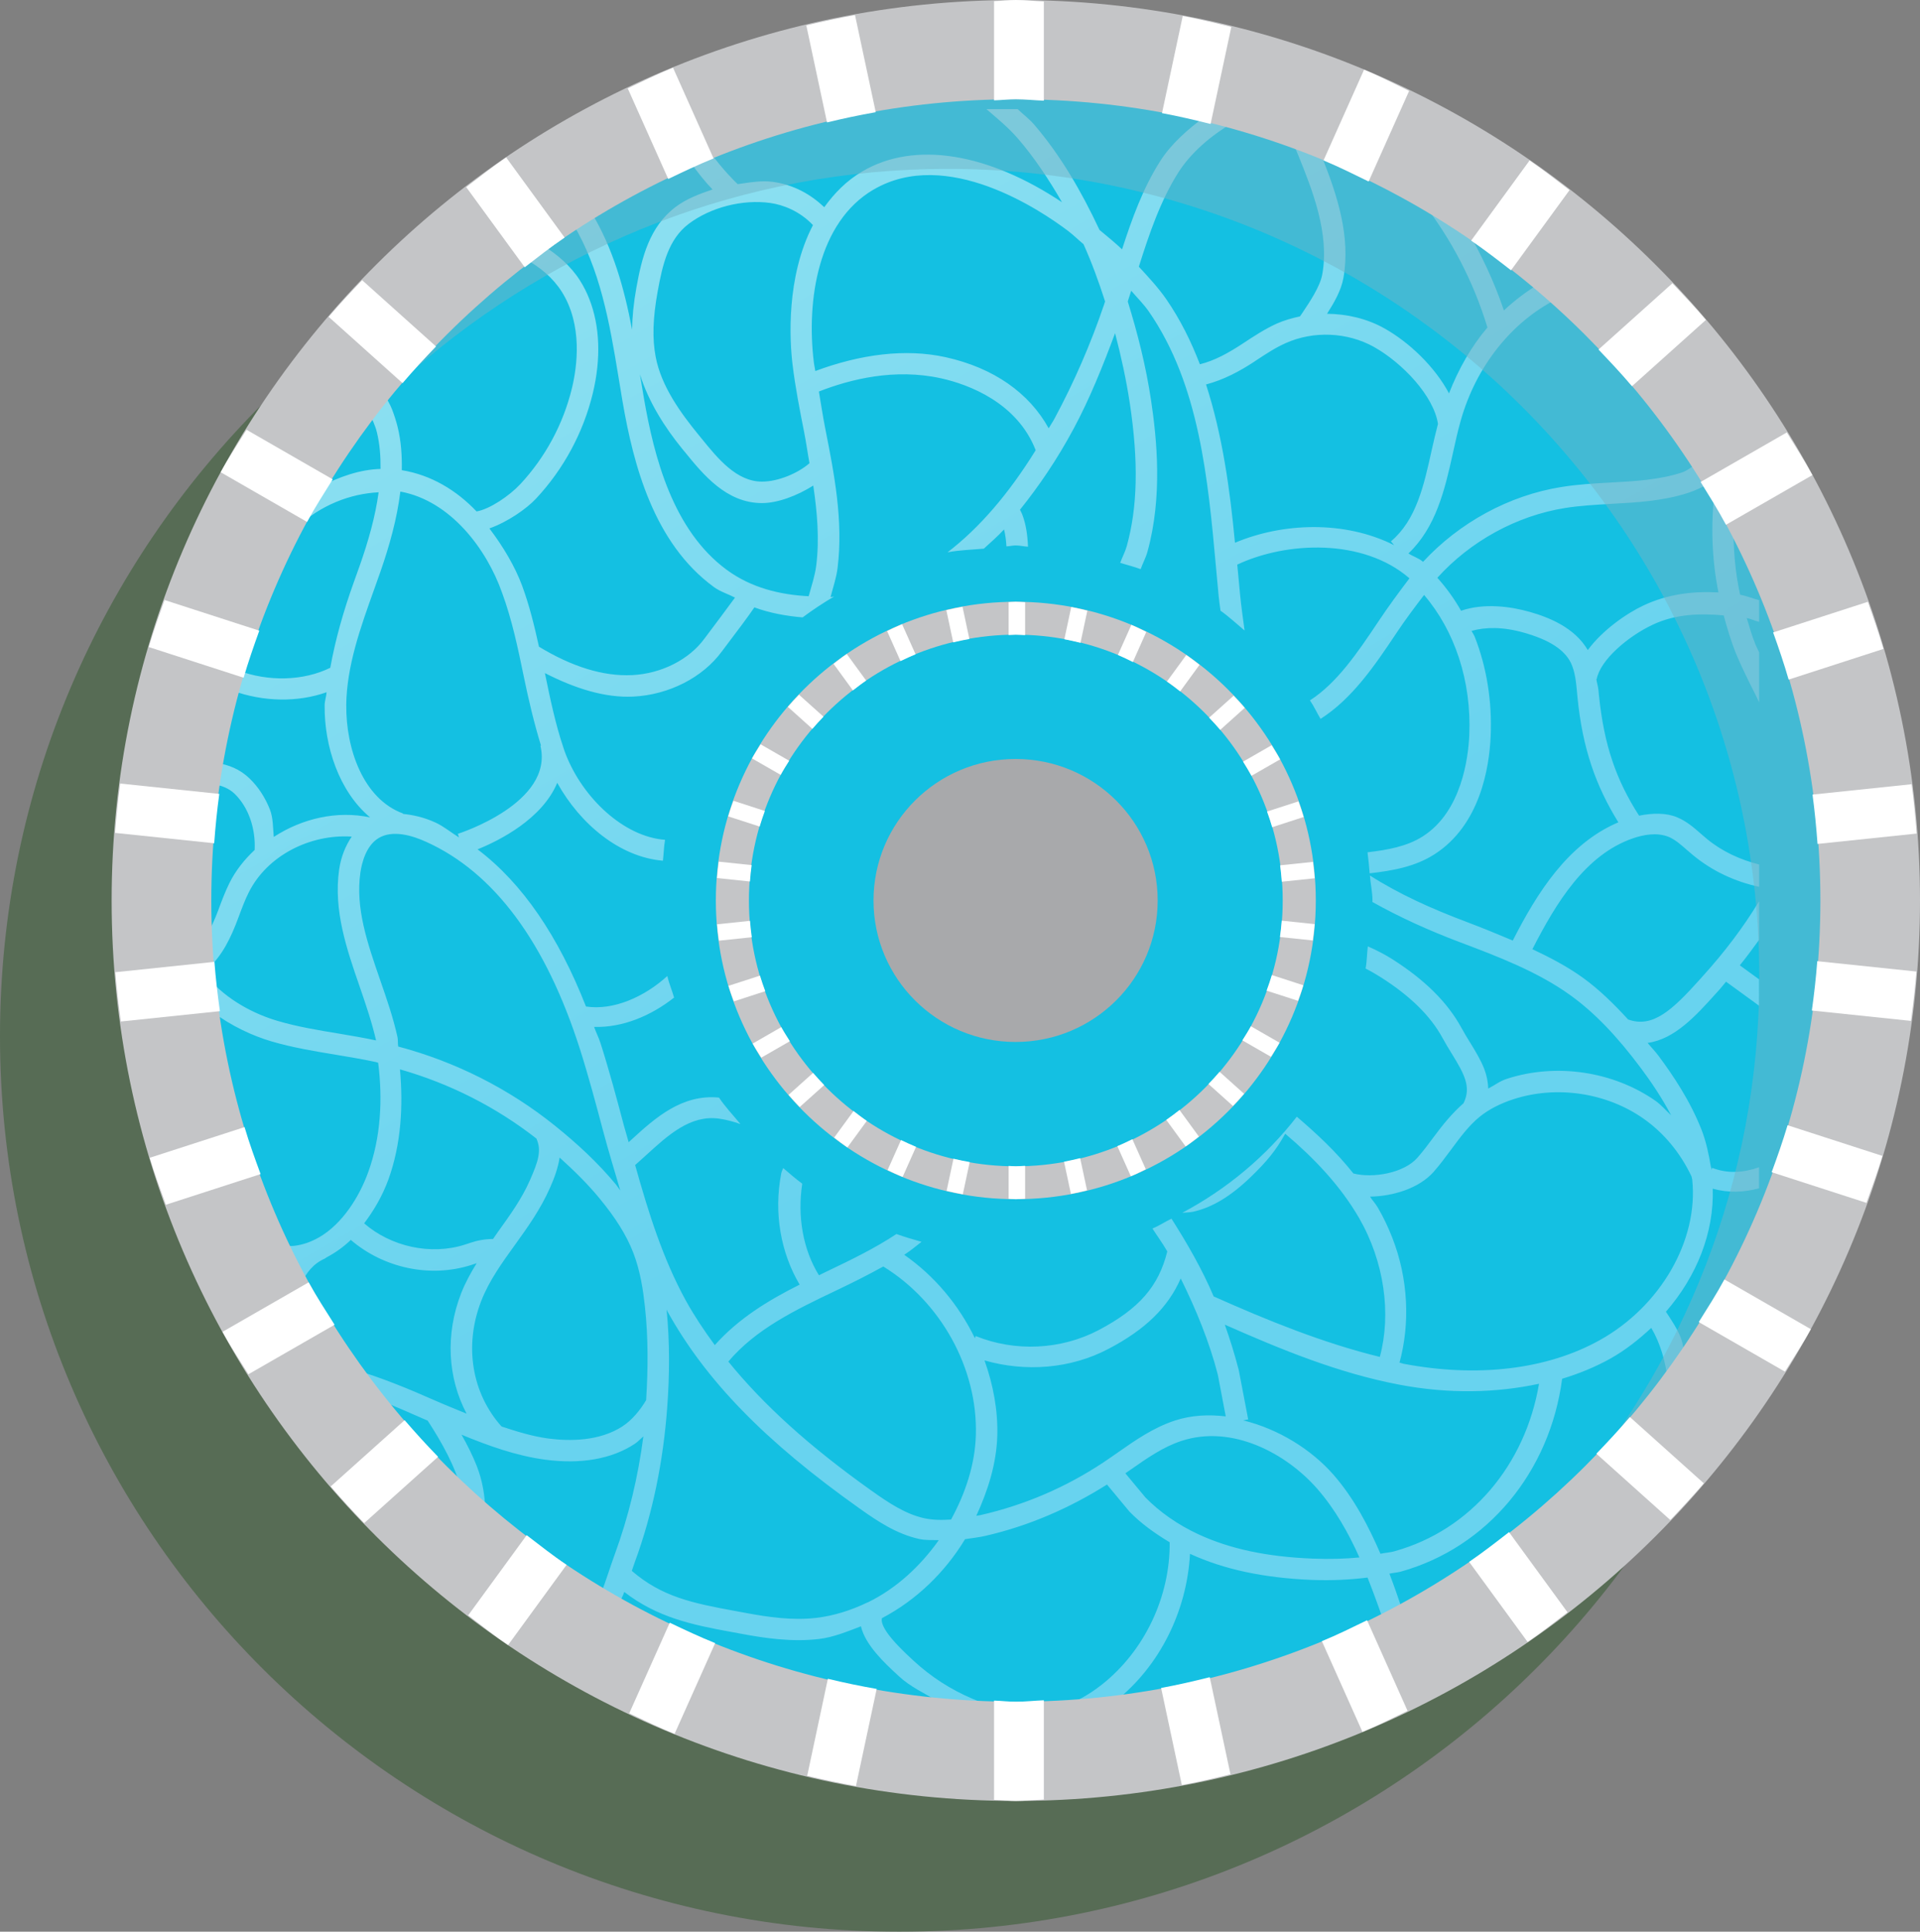 <?xml version="1.0" encoding="UTF-8"?>
<svg xmlns="http://www.w3.org/2000/svg" xmlns:xlink="http://www.w3.org/1999/xlink" viewBox="0 0 429.98 432.49">
  <rect x="0" y="0" width="429.98" height="432.49" fill="#808080" stroke="none"/>
  <defs>
    <style>
      .cls-1 {
        fill: #fff;
      }

      .cls-2 {
        isolation: isolate;
      }

      .cls-3 {
        fill: url(#linear-gradient);
        opacity: .55;
      }

      .cls-4 {
        fill: #c4c5c7;
      }

      .cls-5 {
        fill: #a8a9ab;
      }

      .cls-6 {
        fill: #14c0e2;
      }

      .cls-7 {
        fill: #72b5c7;
        mix-blend-mode: multiply;
      }

      .cls-7, .cls-8 {
        opacity: .5;
      }

      .cls-8 {
        fill: #2f582b;
      }
    </style>
    <linearGradient id="linear-gradient" x1="88.7" y1="-40.02" x2="332.67" y2="385.02" gradientUnits="userSpaceOnUse">
      <stop offset=".09" stop-color="#fff"/>
      <stop offset=".64" stop-color="#ade1f9"/>
    </linearGradient>
  </defs>
  <g class="cls-2">
    <g id="Layer_1" data-name="Layer 1">
      <g>
        <path class="cls-8" d="m402.76,231.99c0,110.74-90.16,200.51-201.38,200.51S0,342.72,0,231.99,90.16,31.48,201.38,31.48s201.38,89.77,201.38,200.5Z"/>
        <g>
          <g>
            <path class="cls-6" d="m227.44,382.61c-100.24,0-181.79-81.19-181.79-180.99S127.2,20.61,227.44,20.61s181.79,81.19,181.79,181.01-81.55,180.99-181.79,180.99Z"/>
            <path class="cls-3" d="m393.93,134.36c-1.44-.35-2.77-.96-4.23-1.2-1.15-5.2-1.54-10.51-1.5-15.8-1.33-2.5-2.8-4.91-4.23-7.33-.85,7.51-.63,15.13.87,22.61-5.66-.32-11.34.36-16.75,2.9-3.87,1.81-9.23,5.56-12.51,10-2.98-5.07-8.75-7.33-12.99-8.54-4.29-1.22-10.22-2.03-15.39-.26-1.53-2.7-3.3-5.14-5.31-7.38,7.4-8.18,17.72-13.88,28.6-15.62,3.39-.54,6.97-.73,10.41-.93,5.68-.31,11.54-.64,17.16-2.46,1.67-.54,3.24-1.33,4.78-2.14-.9-1.48-1.76-2.97-2.7-4.43-1.21.65-2.24,1.61-3.56,2.03-5.03,1.63-10.34,1.92-15.96,2.23-3.57.2-7.27.4-10.91.99-11.78,1.87-22.92,8-31.02,16.76l-.04-.03c-.96-.83-2.19-1.16-3.23-1.85,6.14-5.83,8.12-14.16,9.92-22.3.54-2.48,1.08-4.93,1.75-7.31,3.48-12.44,11.6-22.31,21.44-27.28-1.29-1.15-2.52-2.36-3.84-3.47-2.78,1.66-5.44,3.65-7.89,5.95-2.23-6.58-5.1-12.62-8.45-18.31-3.14-2.1-6.44-3.98-9.72-5.88,6.35,8.24,11.25,17.45,14.48,28.01-3.61,4.24-6.46,9.25-8.61,14.75-3.16-5.95-8.92-11.45-14.5-14.57-3.89-2.17-8.35-3.2-12.81-3.25,1.6-2.51,3.16-5.22,3.66-7.99,1.67-9.3-1.44-18.58-4.52-26.43-.25-.64-.49-1.26-.74-1.88-2.04-.83-4.14-1.51-6.21-2.27.5,1,.95,2.04,1.35,3.05,3.18,7.83,7.04,17.57,5.39,26.69-.49,2.73-2.73,6.04-4.51,8.72l-.49.7c-1.79.39-3.56.88-5.23,1.63-2.68,1.22-5.15,2.85-7.53,4.42-3.23,2.13-6.35,3.86-9.65,4.67-1.95-5.08-4.36-9.98-7.52-14.56-1.71-2.48-3.93-4.89-6.15-7.29,2.32-7.32,4.81-14.73,8.86-21.12,2.71-4.25,7.19-8.24,12.3-11.16-2-.55-4-1.05-6.02-1.54-4.21,3-7.96,6.42-10.33,10.14-3.92,6.16-6.36,12.99-8.57,19.8-1.53-1.46-3.31-2.9-5.05-4.35-4.1-8.76-8.84-16.86-14.65-23.6-1.13-1.3-2.46-2.29-3.68-3.45h-7c2.42,2.09,4.91,4.11,7.04,6.57,3.68,4.26,6.91,9.12,9.89,14.28-16.46-10.96-32.92-13.84-44.7-6.91-3.65,2.14-6.32,4.96-8.54,8.02-3.05-2.88-6.8-5.02-11.5-5.67-2.57-.36-5.24.14-7.88.51-.53-.47-3.38-3.27-6.21-7.18-1.55.62-3.09,1.28-4.61,1.95,1.79,2.56,3.67,4.89,5.18,6.42-2.96,1-5.9,2.12-8.29,3.93-5.88,4.46-7.56,11.38-8.77,18.09-.63,3.52-.92,6.56-.96,9.37-1.73-9.19-4.26-18.2-9.1-26.23-1.38.84-2.8,1.63-4.15,2.52,6.07,10.03,8.23,22.21,10.17,34.09l.95,5.72c2.44,14.14,6.97,31.68,20.46,41.53,1.42,1.04,3.16,1.55,4.72,2.36-1.54,2.11-4.28,5.78-6.84,9.18-3.44,4.7-9.63,7.84-16.15,8.17-6.59.33-13.63-1.94-20.91-6.36-1.02-4.6-2.13-9.22-3.79-13.7-1.6-4.29-4.21-8.69-7.31-12.78,4.11-1.46,8.31-4.39,10.45-6.68,6.18-6.62,10.57-14.77,12.7-23.55,1.88-7.76,1.6-15.09-.77-21.12-.57-1.47-1.28-2.88-2.11-4.18-2.04-3.22-5.03-5.8-8.43-7.91-1.36.98-2.7,2-4.04,3.02,3.5,1.82,6.44,4.33,8.41,7.43,4.71,7.47,3.45,16.77,2.26,21.64-1.94,7.98-5.93,15.4-11.54,21.43-2.45,2.62-6.81,5.59-9.8,6.12-4.47-4.7-10.12-8.16-16.75-9.24.06-3.22-.14-6.45-.93-9.67-.34-1.36-.77-2.69-1.27-3.99-.48-1.21-1.17-2.31-1.78-3.45-1.14,1.4-2.16,2.9-3.26,4.34.61,1.4,1.29,2.77,1.65,4.24.67,2.71.86,5.48.83,8.25-4.62.13-9.23,1.74-13.72,4.08-1.8,3-3.6,6.01-5.23,9.13,5.7-5.24,12.22-7.65,18.52-7.98-.74,5.48-2.32,10.95-4.17,16.25l-1.44,4.03c-2.2,6.14-4.04,12.51-5.22,19.01-5.97,2.94-13.87,3.18-20.71.57-.45,1.5-.77,3.05-1.18,4.56,6.95,2.52,14.55,2.64,21.07.35-.08.98-.42,1.91-.44,2.9-.1,9.14,3.2,19.28,10.18,25.12-7.43-1.57-15.18.23-21.57,4.37-.2-2.08-.12-4.22-.86-6.12-1.04-2.66-2.6-5.08-4.57-6.97-2.14-2.07-4.69-3.08-7.41-3.48-.27,1.57-.5,3.15-.73,4.74,1.8.31,3.48.9,4.8,2.17,3.12,3.03,4.73,7.79,4.49,12.58-2.3,2.15-4.28,4.63-5.67,7.45-.95,1.91-1.73,4-2.5,6.09-.82,2.19-1.74,4.17-2.81,5.94.11,2.4.17,4.82.37,7.21,3.4-3.01,5.35-7.19,6.95-11.5.71-1.92,1.42-3.85,2.3-5.61,4.14-8.36,13.8-13.16,23.09-12.57-1.35,2.03-2.38,4.42-2.81,7.38-1.31,9.15,1.71,17.87,4.63,26.3,1.35,3.92,2.72,7.96,3.64,11.95-2.73-.57-5.48-1.05-8.24-1.51-4.62-.76-9.39-1.54-13.89-2.88-5.01-1.47-11.24-4.58-15.56-9.71.24,2.6.7,5.14,1.06,7.71,4.3,3.24,9.1,5.39,13.13,6.59,4.79,1.41,9.72,2.22,14.48,3.01,2.98.49,5.95.99,8.9,1.62.2.04.38.13.59.17,1.04,8.21.59,16.71-2.22,24.47-2.01,5.57-5.79,11.6-11.02,14.63h0s-.02,0-.02,0c-1.72.99-3.58,1.67-5.59,1.9-.85.09-1.72-.06-2.59-.13,1.37,2.89,2.66,5.82,4.18,8.62,1.14-2.46,2.73-4.49,5.27-5.62.08-.04.15-.1.22-.14.1-.05.15-.13.25-.17h0c1.9-1.01,3.72-2.28,5.39-3.89,7.32,6.28,17.7,8.56,26.93,5.63l1.26-.42c-1.31,2.13-2.53,4.33-3.46,6.69-3.61,9.25-3.03,18.98,1.2,27-2.42-1.01-4.83-1.95-7.31-3.05-5.6-2.48-11.42-4.87-17.43-6.7,1.62,2.25,3.28,4.48,5,6.65,3.54,1.37,7.04,2.91,10.46,4.42.19.08.38.16.57.24,3.34,5.15,6.15,10.26,7.49,15.39,1.78,1.67,3.58,3.32,5.43,4.91-.09-3.44-.63-6.82-1.91-10.1-.94-2.39-2.12-4.74-3.43-7.05,6.03,2.48,12.2,4.72,18.78,5.6,7.96,1.06,14.87-.17,19.98-3.53.7-.45,1.3-1.13,1.96-1.69-1.17,9.04-3.3,17.96-6.44,26.51-.47,1.3-.94,2.67-1.41,4.08-.53,1.57-1.07,3.17-1.68,4.73,1.33.8,2.63,1.66,3.98,2.41.39-.99.93-1.89,1.28-2.9,7.29,5.65,15.02,7.33,23.85,8.93l2.39.44c5.2.98,11.33,1.88,17.37,1.16,3.1-.36,6.25-1.63,9.39-2.84.96,4.19,5.37,8.28,8.06,10.77l.45.42c2.51,2.33,5.67,3.77,8.6,5.54-.27.26-.5.55-.74.84,5.18.51,10.45.72,15.74.79-2.6-.53-5.06-1.25-7.02-2.09-4.95-2.08-9.43-4.98-13.32-8.58l-.46-.43c-5.9-5.41-6.91-7.87-6.61-9.08,7.7-4.04,14.1-10.25,18.62-17.69,1.55-.23,3.17-.42,4.51-.73,9.74-2.23,18.85-6.19,27.27-11.5l5.01,6.03c2.56,2.66,5.7,4.9,9.03,6.9.11,12.16-5.61,24.31-15.19,31.86-2.94,2.32-5.9,3.93-8.83,4.9,3.82-.22,7.63-.46,11.39-.91.14-.1.28-.12.42-.23,10.03-7.9,16.08-20.32,16.76-33.04,7.56,3.48,16.46,5.39,27.21,5.84,4.73.18,8.77-.06,12.55-.52,1.28,3.22,2.44,6.41,3.52,9.55,1.64-.83,3.32-1.57,4.92-2.45-.04-.03-.18-.08-.2-.1.03.05.06.13.06.17l-.55-.03c-.9-2.66-1.8-5.3-2.85-8.02.81-.18,1.73-.23,2.51-.44,19.45-5.41,33.43-22.33,36.17-43.19,3.81-1.16,7.41-2.63,10.73-4.48,3.44-1.91,6.45-4.33,9.23-6.91,2.04,3.44,3.15,7.44,3.69,11.62,1.3-1.75,2.69-3.42,3.92-5.22-.35-1.37-.47-2.84-.98-4.14-.83-2.14-2.11-4-3.35-5.88,6.92-7.95,10.79-17.7,10.49-27.55,3.52.98,7.01.83,10.37-.08v-4.72c-3.49,1.24-7.08,1.47-10.47.14l-.16.41c-.02-.08-.05-.15-.06-.23l.08-.03c-.04-.09-.1-.14-.15-.23-.49-2.89-1.07-5.76-2.1-8.4-2.59-6.62-6.49-12.35-9.63-16.58-.84-1.12-1.63-1.89-2.46-2.92,6.05-.81,10.88-6.16,15.26-11.03l.89-.98c.47-.52.93-1.15,1.41-1.69l7.4,5.38v-5.91l-4.32-3.14c1.49-1.8,2.89-3.77,4.32-5.71v-8.65c-3.63,6.05-8.02,11.69-12.37,16.51l-.89,1c-6.08,6.76-10.52,11-16.08,8.97-3.31-3.62-6.61-6.8-10.04-9.28-3.56-2.58-7.44-4.59-11.39-6.45,5.28-10.31,11.82-21.13,22.51-24.82,2.2-.76,5.37-1.43,8.07-.3,1.42.62,2.7,1.73,4.05,2.93l1.35,1.14c4.28,3.55,9.4,5.93,14.81,7.09v-5c-4.27-1.08-8.34-2.94-11.74-5.76l-1.24-1.06c-1.58-1.39-3.21-2.83-5.35-3.73-2.47-1.05-5.44-1-8.57-.39-5.12-7.97-7.85-15.73-9-27.09l-.1-1.05c-.08-.83-.37-1.65-.47-2.48l.09.02c.82-4.3,7.04-9.58,12.58-12.17,5.03-2.36,10.44-2.56,15.85-2.06.77,2.82,1.6,5.64,2.68,8.36,1.37,3.32,3.01,6.56,4.63,9.78.23.45.4.88.63,1.33v-11.22c-.26-.58-.57-1.13-.81-1.72-.81-1.93-1.35-3.96-1.97-5.95.95.2,1.83.62,2.78.87v-4.9Zm-112.89-53.49c2.33-1.54,4.53-3,6.87-4.04,6.23-2.8,13.81-2.48,19.77.84,6.39,3.58,13.41,10.98,14.35,17.24-.48,1.87-.94,3.75-1.36,5.67-1.79,8.15-3.49,15.84-9.18,20.63l.72.85c-11.16-5.61-25.06-5.01-35.64-.54-1.14-12.07-2.82-24.12-6.48-35.44,3.98-1.05,7.59-2.98,10.95-5.2Zm-85.44-38.4c16.38-9.63,37.48,4.62,43.56,9.21,1.32,1,2.27,1.99,3.49,2.99,1.83,4.07,3.4,8.37,4.83,12.82-.07.21-.13.42-.2.62-2.98,8.81-6.72,17.42-11.11,25.58-.42.8-.89,1.43-1.32,2.2-4.34-7.85-12.22-13.51-23.09-15.92-9.01-1.98-19.04-.66-29.17,3.1-.09-.67-.27-1.35-.34-2.01-1.68-13.87.95-31.31,13.35-38.6Zm-48.32,22.8c1.08-6.02,2.42-11.71,6.93-15.13,4.89-3.71,12.05-5.55,18.25-4.7,2.87.39,6.64,1.82,9.6,4.96-6.06,11.64-5.22,25.91-4.57,31.23.61,5.07,1.61,10.14,2.58,15.05.48,2.4.78,4.69,1.21,7.03-2.56,2.24-7.02,4.13-10.64,4.12-5.68,0-9.87-5.14-13.56-9.69l-.63-.77c-4.05-4.95-8.36-10.9-9.61-17.45-.78-4.1-.65-8.62.44-14.66Zm15.48,62.32c-12.07-8.87-16.28-25.25-18.57-38.5l-.88-5.28c1.98,6.3,5.63,11.94,9.41,16.6l.63.76c4.15,5.11,9.32,11.45,17.28,11.47,3.53,0,7.85-1.63,11.5-3.92.88,5.98,1.4,11.91.67,17.85-.3,2.37-1.07,4.63-1.7,6.92-6.43-.33-12.84-1.87-18.34-5.9Zm-85.22,30.31c.09-8.76,3.2-17.43,6.21-25.83l1.44-4.06c2.02-5.8,3.72-11.85,4.47-17.95,11.29,2.07,19.36,12.94,22.78,22.66,2.22,6.01,3.57,12.48,4.86,18.75,1.05,5.1,2.28,10.34,3.85,15.46l-.13.03c3.09,12.83-18.27,19.66-18.49,19.73l.26.8c-1.77-1.09-3.4-2.47-5.27-3.33-2.62-1.2-5.01-1.7-7.3-1.94l.03-.09c-8.92-3.26-12.8-14.52-12.7-24.22Zm3.17,37.45c.32-2.15,1.25-6,4.08-7.71,3.14-1.9,7.55-.58,10.71.87,15.17,6.87,26.74,22.46,34.39,46.42,1.9,5.98,3.56,12.2,5.16,18.22,1.18,4.44,2.55,8.92,3.86,13.39-.37-.47-.6-.88-.99-1.36-4.06-4.9-8.74-9.2-13.67-13.17,0-.01-.01-.03-.01-.03h-.03c-10.28-8.25-22.22-14.27-35.03-17.67-.13-.69-.01-1.42-.16-2.11-.96-4.35-2.45-8.65-3.89-12.8-2.85-8.25-5.56-16.06-4.42-24.05Zm24.53,82.94l-1.19.39c-7.6,2.41-16.49.44-22.5-4.78,2.13-2.84,4.05-6.02,5.45-9.87,2.82-7.83,3.32-16.3,2.57-24.61,11.13,3.17,21.49,8.41,30.56,15.5,1.18,2.67.46,5-1.51,9.45-1.79,4.05-4.39,7.67-7.15,11.5-.35.5-.7,1.03-1.06,1.53-1.84.01-3.57.34-5.19.89Zm34.26,41c-5.24,3.44-11.97,3.4-16.71,2.78-3.6-.48-7.03-1.56-10.47-2.69-6.64-7.42-8.46-18.08-4.54-28.13,1.75-4.49,4.59-8.43,7.59-12.6,2.78-3.86,5.66-7.85,7.84-12.8.96-2.15,1.75-4.38,2.12-6.68,3.13,2.84,6.17,5.78,8.86,9.05,3.67,4.43,6.08,8.3,7.58,12.13.04.09.07.17.1.25,1.54,4.03,2.16,8.29,2.56,11.94.76,6.95.71,13.95.27,20.94-1.35,2.29-3.19,4.48-5.21,5.8Zm54.86,39.44c-3.86,1.87-7.72,3.04-11.49,3.49-5.39.64-10.84-.16-15.93-1.11l-2.38-.44c-9.42-1.72-16.36-3.16-23.07-8.97.23-.65.44-1.32.67-1.94,4.07-11.07,6.37-22.73,7.25-34.5h0s0,0,0,0c.55-7.36.6-14.74-.13-22.08.06.12.09.24.15.36,8.6,15.52,21.87,29.16,43.07,44.2,4.16,2.96,8.31,5.69,13.27,6.81,1.51.35,2.98.23,4.47.28-4.14,5.82-9.47,10.79-15.87,13.92Zm18.63-18.52c-2.04.14-4.13.14-6.15-.32-4.1-.94-7.81-3.4-11.56-6.06-14.08-10-24.33-19.33-32.17-28.98,6.13-7.27,14.94-11.54,24.3-15.99,3.5-1.66,6.99-3.42,10.4-5.3,12.81,7.87,21.16,22.71,20.73,37.74-.19,6.64-2.36,13.05-5.55,18.91Zm34.19-12.84c-8.43,5.61-17.71,9.6-27.6,11.85-.28.06-.64.09-.94.16,2.62-5.7,4.52-11.7,4.7-17.94.16-5.73-.93-11.43-2.86-16.85,9.21,2.64,19.29,1.88,27.77-2.59,8.27-4.34,13.32-9.28,16.17-15.76,3.42,6.92,6.38,14.07,8.31,21.55l1.77,9.33c-3.77-.43-7.6-.31-11.42.94-4.79,1.58-8.85,4.41-12.77,7.16-1.05.73-2.1,1.47-3.15,2.16Zm46.73,21.59c-10.16-.4-18.5-2.18-25.52-5.44-4.58-2.11-8.73-5.02-11.89-8.27l-4.48-5.39c.35-.24.71-.48,1.05-.72,3.82-2.67,7.41-5.19,11.52-6.53,11.31-3.71,23.44,2.74,30.45,10.77,3.93,4.51,6.93,9.81,9.4,15.32-3.18.31-6.62.42-10.54.26Zm18.47-1.66c-.99.28-2.17.36-3.23.57-2.71-6.24-5.9-12.38-10.47-17.63-4.96-5.68-12.3-10.27-20.27-12.23l1.12-.21-2.11-11.04c-.89-3.44-1.94-6.84-3.13-10.18,12.51,5.53,25.45,10.86,39.08,13.44,11.08,2.11,21.68,1.86,31.29-.2-3.05,18.11-15.27,32.73-32.29,37.47Zm66.59-83.18c1.42,13.59-7.11,28.37-20.73,35.94-11.78,6.57-27.38,8.43-43.96,5.27-.3-.06-.57-.2-.86-.25,2.37-8.71,2.01-18.69-1.63-27.99-.91-2.32-1.98-4.59-3.25-6.75-.5-.87-1.19-1.58-1.73-2.42,5.18-.08,10.98-1.87,14.23-5.53,1.4-1.59,2.66-3.29,3.93-5,2.05-2.78,3.98-5.39,6.44-7.39,2.01-1.61,4.55-2.93,7.55-3.9,9.62-3.12,20.75-1.47,29.05,4.32,4.61,3.22,8.31,7.72,10.8,12.98.03.25.14.49.17.74Zm-16.51-80.02c-11.34,4.78-18.24,15.83-23.68,26.48-3.43-1.45-6.87-2.86-10.3-4.15-7.85-2.96-15.08-6.2-21.69-10.41.13,1.89.57,3.69.57,5.61,0,.1-.03.2-.03.31,6.26,3.51,12.83,6.45,19.44,8.95,8.64,3.26,17.56,6.63,24.97,11.98,5.35,3.87,10.39,9.09,15.84,16.42,2.11,2.83,4.55,6.4,6.66,10.41-1.17-1.07-2.19-2.32-3.49-3.23-9.5-6.63-22.26-8.52-33.29-4.93-1.64.53-2.76,1.47-4.18,2.18-.04-1.54-.35-3.01-.9-4.43-.8-2.04-1.99-3.98-3.17-5.9-.64-1.05-1.32-2.14-1.94-3.29-3.11-5.68-8.14-10.67-15.39-15.3-1.64-1.04-3.53-2.04-5.56-2.91-.21,1.64-.19,3.36-.5,4.96,1.22.62,2.4,1.31,3.47,1.99,6.55,4.17,11.06,8.61,13.76,13.55.66,1.22,1.37,2.38,2.06,3.5,2.88,4.67,4.4,7.5,2.65,11.11-2.59,2.27-4.72,4.91-6.67,7.55-1.18,1.58-2.37,3.19-3.67,4.67-3.04,3.44-9.95,4.63-14.33,3.51-3.76-4.75-8.16-8.86-12.67-12.71-6.91,8.89-15.62,16.18-25.66,21.52.82-.09,1.65-.07,2.44-.24,4.28-.96,8.43-3.44,13.01-7.88,3.46-3.36,5.51-5.79,7.61-9.59,6.39,5.41,12.3,11.54,16.56,18.9,5.64,9.8,7.23,21.43,4.63,31.07-12.8-3.13-25.22-8.2-37.21-13.54-2.59-6.09-5.9-11.83-9.45-17.41-1.44.7-2.77,1.59-4.26,2.21,1.1,1.72,2.31,3.35,3.32,5.12-1.92,7.78-6.27,12.83-15.39,17.63-8.41,4.41-18.69,4.9-27.51,1.32l-.19.47c-3.62-7.45-9.04-13.94-15.82-18.66,1.37-.88,2.6-1.92,3.88-2.91-1.9-.53-3.79-1.09-5.63-1.74-4.68,3.1-9.93,5.68-15.41,8.29-.64.31-1.29.64-1.94.94-3.56-5.75-4.86-13.11-3.74-20.5-1.47-1.1-2.87-2.3-4.26-3.5-.16.4-.36.79-.44,1.19-1.73,8.85-.09,17.82,4.12,24.91-7.05,3.52-13.77,7.65-19,13.54-2.39-3.25-4.58-6.53-6.46-9.92-5.2-9.45-8.45-19.92-11.38-30.39.82-.72,1.63-1.47,2.47-2.22,4.87-4.46,9.89-9.05,16.28-8.18,1.62.23,3.25.66,4.84,1.23-1.62-1.98-3.39-3.82-4.81-5.94-8.27-.81-14.27,4.53-19.55,9.37-.23.21-.46.4-.68.62-.34-1.26-.75-2.52-1.08-3.77-1.61-6.08-3.29-12.36-5.24-18.45-.42-1.31-.98-2.33-1.42-3.59,6.36.19,12.73-2.48,17.91-6.57-.46-1.63-1.14-3.16-1.51-4.83-5.13,4.67-12.04,7.76-18.22,6.83-6.16-15.7-14.23-27.6-24.28-35.19,4.94-1.98,14.48-6.82,17.84-14.89,5.13,9.22,13.96,16.62,23.67,17.44.18-1.55.21-3.15.48-4.68-9.28-.69-18.42-9.4-22.22-19.1-.19-.49-.37-.97-.52-1.46-1.83-5.41-3.02-11.18-4.17-16.77,6.78,3.46,13.47,5.58,19.84,5.26,7.94-.4,15.52-4.28,19.78-10.1,3.72-4.93,5.98-7.92,7.29-9.87,3.42,1.25,7.05,1.93,10.81,2.24,2.26-1.7,4.61-3.23,7.05-4.68-.27.02-.53.12-.8.14.55-2.16,1.29-4.25,1.57-6.5,1.32-10.63-.76-21.18-2.78-31.38-.53-2.67-.93-5.42-1.4-8.15,7.07-2.77,16.97-5.24,27.34-2.96,6.21,1.37,17.07,5.45,21.21,16.1-6.03,9.74-12.55,17.34-19.74,22.86,2.63-.51,5.41-.57,8.13-.82,1.51-1.41,3.07-2.7,4.52-4.3.31,1.2.46,2.48.54,3.79.7-.02,1.36-.21,2.08-.21.94,0,1.82.24,2.75.28-.11-2.54-.43-5.03-1.32-7.29-.13-.34-.32-.65-.48-.98,4.21-5.25,8.24-11.12,12-18.11,3.67-6.83,6.57-14.1,9.3-21.42,1.33,5.08,2.48,10.3,3.31,15.76,1.96,13.05,1.73,23.21-.7,31.93-.35,1.27-1.02,2.48-1.46,3.73,1.53.47,3.09.86,4.58,1.41.46-1.31,1.13-2.51,1.51-3.86,3.43-12.36,2.11-25.28.82-33.93-1.17-7.8-3.04-15.1-5.22-22.14.26-.8.52-1.61.77-2.41,1.33,1.55,2.87,3.09,3.96,4.67,11.29,16.36,13.23,37.31,15.06,57.57l.57,6.2c.1,1.03.28,2.15.41,3.2,1.91,1.35,3.61,2.94,5.39,4.44-.35-2.7-.76-5.43-1.01-8.09l-.58-6.17c-.01-.17-.03-.33-.05-.5,11.05-5.19,28.13-5.91,38.48,3,.04.03.07.09.07.09-2.37,3.12-4.72,6.31-6.88,9.55-4.73,7.08-9.3,13.83-15.39,17.76.9,1.31,1.55,2.77,2.37,4.14,7.06-4.48,12.13-11.91,17.02-19.25,1.95-2.92,4.05-5.73,6.17-8.49,6.82,7.96,10.66,19.2,10.12,31.46-.23,4.92-1.68,16.99-10.37,22.56-3.56,2.29-7.95,3.07-12.42,3.59.21,1.55.35,3.13.48,4.71,5.08-.58,10.12-1.44,14.55-4.28,10.17-6.54,12.23-19.32,12.55-26.36.35-7.92-.91-15.55-3.56-22.3-.19-.48-.5-.87-.71-1.34,3.13-.88,7.05-.93,11.72.4,5.68,1.62,9.03,3.77,10.52,6.77.92,1.96,1.15,4.16,1.37,6.56l.1,1.1c1.13,11.55,4.12,19.89,9.18,28.07Z"/>
            <path class="cls-7" d="m411.27,201.62c0-99.82-81.54-181.01-181.79-181.01-54.51,0-103.36,24.13-136.71,62.09,31.98-27.85,73.7-44.89,119.43-44.89,100.25,0,181.79,81.2,181.79,181.01,0,45.53-17.1,87.06-45.07,118.91,38.12-33.2,62.34-81.84,62.34-136.11Z"/>
            <g>
              <path class="cls-4" d="m227.49,403.22c-111.65,0-202.49-90.45-202.49-201.6S115.84,0,227.49,0s202.49,90.45,202.49,201.62-90.84,201.6-202.49,201.6Zm0-381c-99.35,0-180.17,80.48-180.17,179.4s80.83,179.38,180.17,179.38,180.18-80.48,180.18-179.38S326.85,22.22,227.49,22.22Z"/>
              <g>
                <path class="cls-1" d="m227.49,381c-1.64,0-3.24-.2-4.87-.25v22.22c1.64.04,3.23.25,4.87.25,2.12,0,4.18-.25,6.28-.32v-22.22c-2.1.08-4.16.32-6.28.32Z"/>
                <path class="cls-1" d="m260.03,377.92l4.64,21.74c3.68-.68,7.29-1.54,10.89-2.42l-4.64-21.73c-3.6.9-7.21,1.74-10.89,2.41Z"/>
                <path class="cls-1" d="m149.99,363.31l-9.07,20.28c3.36,1.59,6.69,3.2,10.15,4.61l9.09-20.32c-3.46-1.39-6.82-2.97-10.17-4.57Z"/>
                <path class="cls-1" d="m185.4,375.86l-4.63,21.73c3.61.85,7.23,1.63,10.92,2.29l4.64-21.74c-3.68-.64-7.32-1.4-10.92-2.27Z"/>
                <path class="cls-1" d="m117.95,343.71l-13.1,17.95c2.95,2.25,5.85,4.57,8.93,6.66l13.1-17.96c-3.09-2.08-5.99-4.4-8.94-6.65Z"/>
                <path class="cls-1" d="m54.77,252.35l-21.24,6.87c1.07,3.56,2.36,7.03,3.62,10.51l21.21-6.86c-1.27-3.47-2.54-6.94-3.59-10.51Z"/>
                <path class="cls-1" d="m69.13,287.1l-19.3,11.09c1.79,3.26,3.83,6.36,5.8,9.5l19.3-11.09c-1.98-3.14-4.02-6.24-5.81-9.5Z"/>
                <path class="cls-1" d="m90.62,317.96l-16.56,14.84c2.42,2.81,4.92,5.54,7.5,8.21l16.55-14.84c-2.59-2.66-5.08-5.4-7.5-8.21Z"/>
                <path class="cls-1" d="m329.01,349.69l13.1,17.94c3.06-2.1,5.99-4.39,8.93-6.65l-13.1-17.95c-2.93,2.28-5.86,4.56-8.93,6.66Z"/>
                <path class="cls-1" d="m396.77,262.45l21.21,6.86c1.25-3.48,2.52-6.95,3.58-10.51l-21.24-6.87c-1.06,3.57-2.29,7.05-3.56,10.52Z"/>
                <path class="cls-1" d="m380.43,296l19.3,11.1c1.96-3.16,4.02-6.24,5.8-9.51l-19.35-11.13c-1.77,3.27-3.78,6.39-5.75,9.54Z"/>
                <path class="cls-1" d="m406.97,215.2c-.28,3.73-.7,7.39-1.21,11.05l22.19,2.32c.5-3.66.92-7.33,1.22-11.05l-22.2-2.32Z"/>
                <path class="cls-1" d="m48.02,215.35l-22.19,2.32c.3,3.71.74,7.38,1.23,11.04l22.19-2.32c-.51-3.66-.95-7.32-1.23-11.04Z"/>
                <path class="cls-1" d="m296.03,367.44l9.09,20.32c3.45-1.43,6.75-3.11,10.1-4.72l-9.07-20.28c-3.34,1.62-6.66,3.27-10.12,4.69Z"/>
                <path class="cls-1" d="m357.51,325.48l16.55,14.84c2.56-2.69,5.09-5.4,7.5-8.22l-16.55-14.84c-2.4,2.82-4.93,5.54-7.5,8.21Z"/>
                <path class="cls-1" d="m306.5,40.64l9.07-20.28c-3.35-1.62-6.65-3.33-10.09-4.76l-9.08,20.32c3.45,1.43,6.76,3.09,10.1,4.72Z"/>
                <path class="cls-1" d="m407.03,188.95l22.19-2.32c-.27-3.72-.64-7.4-1.12-11.05l-22.19,2.32c.49,3.65.85,7.33,1.12,11.05Z"/>
                <path class="cls-1" d="m338.39,60.52l13.1-17.95c-2.94-2.27-5.88-4.54-8.94-6.65l-13.09,17.95c3.06,2.1,6,4.37,8.93,6.65Z"/>
                <path class="cls-1" d="m271.11,27.76l4.64-21.73c-3.6-.88-7.21-1.76-10.88-2.44l-4.64,21.74c3.68.68,7.29,1.53,10.88,2.43Z"/>
                <path class="cls-1" d="m49.11,177.75l-22.19-2.32c-.48,3.66-.86,7.34-1.14,11.05l22.19,2.32c.27-3.72.64-7.4,1.14-11.05Z"/>
                <path class="cls-1" d="m227.49,22.22c2.12,0,4.18.25,6.28.32V.32c-2.11-.06-4.16-.32-6.28-.32-1.64,0-3.24.21-4.87.25v22.22c1.64-.05,3.23-.25,4.87-.25Z"/>
                <path class="cls-1" d="m365.48,86.47l16.55-14.84c-2.4-2.82-4.95-5.52-7.5-8.21l-16.55,14.84c2.56,2.69,5.11,5.38,7.5,8.21Z"/>
                <path class="cls-1" d="m386.53,117.49l19.35-11.12c-1.77-3.27-3.79-6.38-5.73-9.55l-19.3,11.09c1.95,3.16,3.93,6.3,5.68,9.58Z"/>
                <path class="cls-1" d="m400.55,152.16l21.24-6.87c-1.04-3.57-2.26-7.06-3.49-10.55l-21.21,6.86c1.25,3.48,2.44,6.98,3.47,10.55Z"/>
                <path class="cls-1" d="m74.51,107.32l-19.3-11.1c-1.95,3.16-4.01,6.25-5.79,9.51l19.35,11.13c1.77-3.27,3.78-6.39,5.74-9.54Z"/>
                <path class="cls-1" d="m196.12,25.12l-4.64-21.74c-3.68.66-7.3,1.45-10.91,2.3l4.64,21.73c3.6-.87,7.23-1.65,10.91-2.29Z"/>
                <path class="cls-1" d="m58.06,141.2l-21.21-6.86c-1.24,3.48-2.48,6.96-3.53,10.53l21.24,6.87c1.04-3.57,2.26-7.06,3.51-10.54Z"/>
                <path class="cls-1" d="m97.65,77.57l-16.55-14.84c-2.56,2.68-5.09,5.39-7.5,8.21l16.55,14.84c2.41-2.82,4.92-5.54,7.5-8.21Z"/>
                <path class="cls-1" d="m126.44,53.19l-13.09-17.95c-3.07,2.1-5.99,4.4-8.94,6.66l13.1,17.94c2.94-2.26,5.85-4.57,8.93-6.65Z"/>
                <path class="cls-1" d="m159.8,35.47l-9.08-20.32c-3.46,1.41-6.79,3.05-10.14,4.64l9.07,20.28c3.35-1.61,6.69-3.2,10.15-4.6Z"/>
              </g>
            </g>
            <g>
              <path class="cls-4" d="m227.49,268.49c-37.04,0-67.18-30-67.18-66.88s30.14-66.88,67.18-66.88,67.18,30,67.18,66.88-30.13,66.88-67.18,66.88Zm0-126.39c-32.96,0-59.77,26.7-59.77,59.52s26.81,59.51,59.77,59.51,59.77-26.7,59.77-59.51-26.81-59.52-59.77-59.52Z"/>
              <g>
                <path class="cls-1" d="m227.49,261.12c-.55,0-1.07-.06-1.61-.08v7.37c.54.02,1.07.08,1.61.08.71,0,1.39-.08,2.08-.1v-7.37c-.7.02-1.37.1-2.08.1Z"/>
                <path class="cls-1" d="m238.29,260.1l1.54,7.21c1.22-.23,2.41-.51,3.61-.8l-1.54-7.21c-1.19.29-2.39.58-3.61.8Z"/>
                <path class="cls-1" d="m201.78,255.25l-3.01,6.73c1.11.53,2.22,1.06,3.37,1.53l3.01-6.74c-1.14-.47-2.26-.99-3.37-1.52Z"/>
                <path class="cls-1" d="m213.53,259.42l-1.54,7.21c1.2.28,2.41.54,3.63.76l1.54-7.21c-1.22-.21-2.42-.47-3.62-.75Z"/>
                <path class="cls-1" d="m191.15,248.75l-4.34,5.95c.98.75,1.94,1.51,2.96,2.21l4.35-5.95c-1.03-.69-1.99-1.46-2.97-2.21Z"/>
                <path class="cls-1" d="m170.19,218.44l-7.05,2.28c.35,1.18.78,2.33,1.2,3.48l7.04-2.28c-.42-1.16-.84-2.3-1.19-3.49Z"/>
                <path class="cls-1" d="m174.96,229.97l-6.4,3.68c.6,1.08,1.27,2.11,1.93,3.15l6.4-3.68c-.66-1.04-1.33-2.07-1.93-3.15Z"/>
                <path class="cls-1" d="m182.09,240.21l-5.49,4.92c.8.94,1.64,1.84,2.49,2.73l5.49-4.92c-.86-.88-1.69-1.8-2.49-2.73Z"/>
                <path class="cls-1" d="m261.18,250.73l4.34,5.95c1.02-.69,1.99-1.46,2.97-2.21l-4.34-5.95c-.97.76-1.95,1.51-2.96,2.21Z"/>
                <path class="cls-1" d="m283.65,221.8l7.04,2.28c.42-1.16.84-2.31,1.18-3.49l-7.04-2.28c-.35,1.18-.76,2.34-1.18,3.49Z"/>
                <path class="cls-1" d="m278.23,232.93l6.4,3.68c.64-1.05,1.33-2.07,1.92-3.15l-6.42-3.69c-.59,1.09-1.26,2.12-1.91,3.16Z"/>
                <path class="cls-1" d="m287.04,206.12c-.09,1.24-.23,2.45-.4,3.67l7.36.77c.17-1.21.31-2.43.41-3.66l-7.37-.77Z"/>
                <path class="cls-1" d="m167.96,206.17l-7.37.77c.1,1.24.24,2.45.41,3.67l7.36-.77c-.16-1.21-.31-2.43-.4-3.66Z"/>
                <path class="cls-1" d="m250.23,256.62l3.02,6.74c1.14-.47,2.24-1.03,3.35-1.57l-3.01-6.73c-1.11.54-2.21,1.09-3.36,1.55Z"/>
                <path class="cls-1" d="m270.63,242.7l5.49,4.92c.85-.89,1.69-1.79,2.49-2.73l-5.49-4.92c-.79.94-1.64,1.84-2.49,2.73Z"/>
                <path class="cls-1" d="m253.71,148.21l3-6.73c-1.11-.54-2.2-1.1-3.34-1.58l-3.02,6.75c1.14.47,2.24,1.02,3.35,1.57Z"/>
                <path class="cls-1" d="m287.05,197.41l7.37-.77c-.1-1.23-.22-2.45-.38-3.67l-7.36.77c.16,1.21.28,2.43.37,3.67Z"/>
                <path class="cls-1" d="m264.29,154.8l4.34-5.95c-.97-.75-1.95-1.51-2.96-2.21l-4.34,5.95c1.02.69,1.99,1.45,2.96,2.21Z"/>
                <path class="cls-1" d="m241.97,143.93l1.54-7.21c-1.19-.29-2.39-.58-3.61-.81l-1.54,7.21c1.22.23,2.41.51,3.61.8Z"/>
                <path class="cls-1" d="m168.32,193.69l-7.36-.77c-.16,1.22-.29,2.44-.38,3.67l7.37.77c.09-1.24.21-2.45.38-3.67Z"/>
                <path class="cls-1" d="m227.49,142.1c.71,0,1.39.08,2.08.1v-7.37c-.7-.02-1.37-.1-2.08-.1-.55,0-1.07.06-1.61.08v7.37c.54-.01,1.07-.08,1.61-.08Z"/>
                <path class="cls-1" d="m273.27,163.41l5.49-4.93c-.8-.94-1.64-1.83-2.49-2.72l-5.49,4.92c.85.89,1.69,1.78,2.49,2.73Z"/>
                <path class="cls-1" d="m280.26,173.7l6.42-3.68c-.59-1.09-1.26-2.12-1.9-3.17l-6.4,3.68c.65,1.05,1.3,2.08,1.89,3.17Z"/>
                <path class="cls-1" d="m284.91,185.2l7.04-2.28c-.34-1.19-.75-2.34-1.16-3.5l-7.04,2.28c.42,1.16.81,2.32,1.15,3.5Z"/>
                <path class="cls-1" d="m176.74,170.33l-6.4-3.68c-.65,1.05-1.33,2.07-1.93,3.15l6.42,3.69c.59-1.09,1.25-2.12,1.91-3.16Z"/>
                <path class="cls-1" d="m217.09,143.06l-1.54-7.21c-1.22.22-2.42.48-3.62.76l1.54,7.21c1.19-.29,2.4-.54,3.62-.76Z"/>
                <path class="cls-1" d="m171.29,181.57l-7.04-2.28c-.42,1.16-.82,2.31-1.17,3.49l7.04,2.28c.35-1.18.75-2.34,1.17-3.49Z"/>
                <path class="cls-1" d="m184.42,160.46l-5.49-4.92c-.85.88-1.69,1.79-2.49,2.72l5.49,4.93c.8-.94,1.64-1.84,2.49-2.73Z"/>
                <path class="cls-1" d="m193.97,152.37l-4.34-5.95c-1.02.69-1.98,1.46-2.96,2.21l4.34,5.95c.97-.75,1.94-1.52,2.96-2.21Z"/>
                <path class="cls-1" d="m205.04,146.49l-3.02-6.74c-1.15.47-2.25,1.01-3.36,1.54l3.01,6.73c1.11-.54,2.22-1.06,3.37-1.53Z"/>
              </g>
            </g>
          </g>
          <ellipse class="cls-5" cx="227.44" cy="201.61" rx="31.82" ry="31.68"/>
        </g>
      </g>
    </g>
  </g>
</svg>
